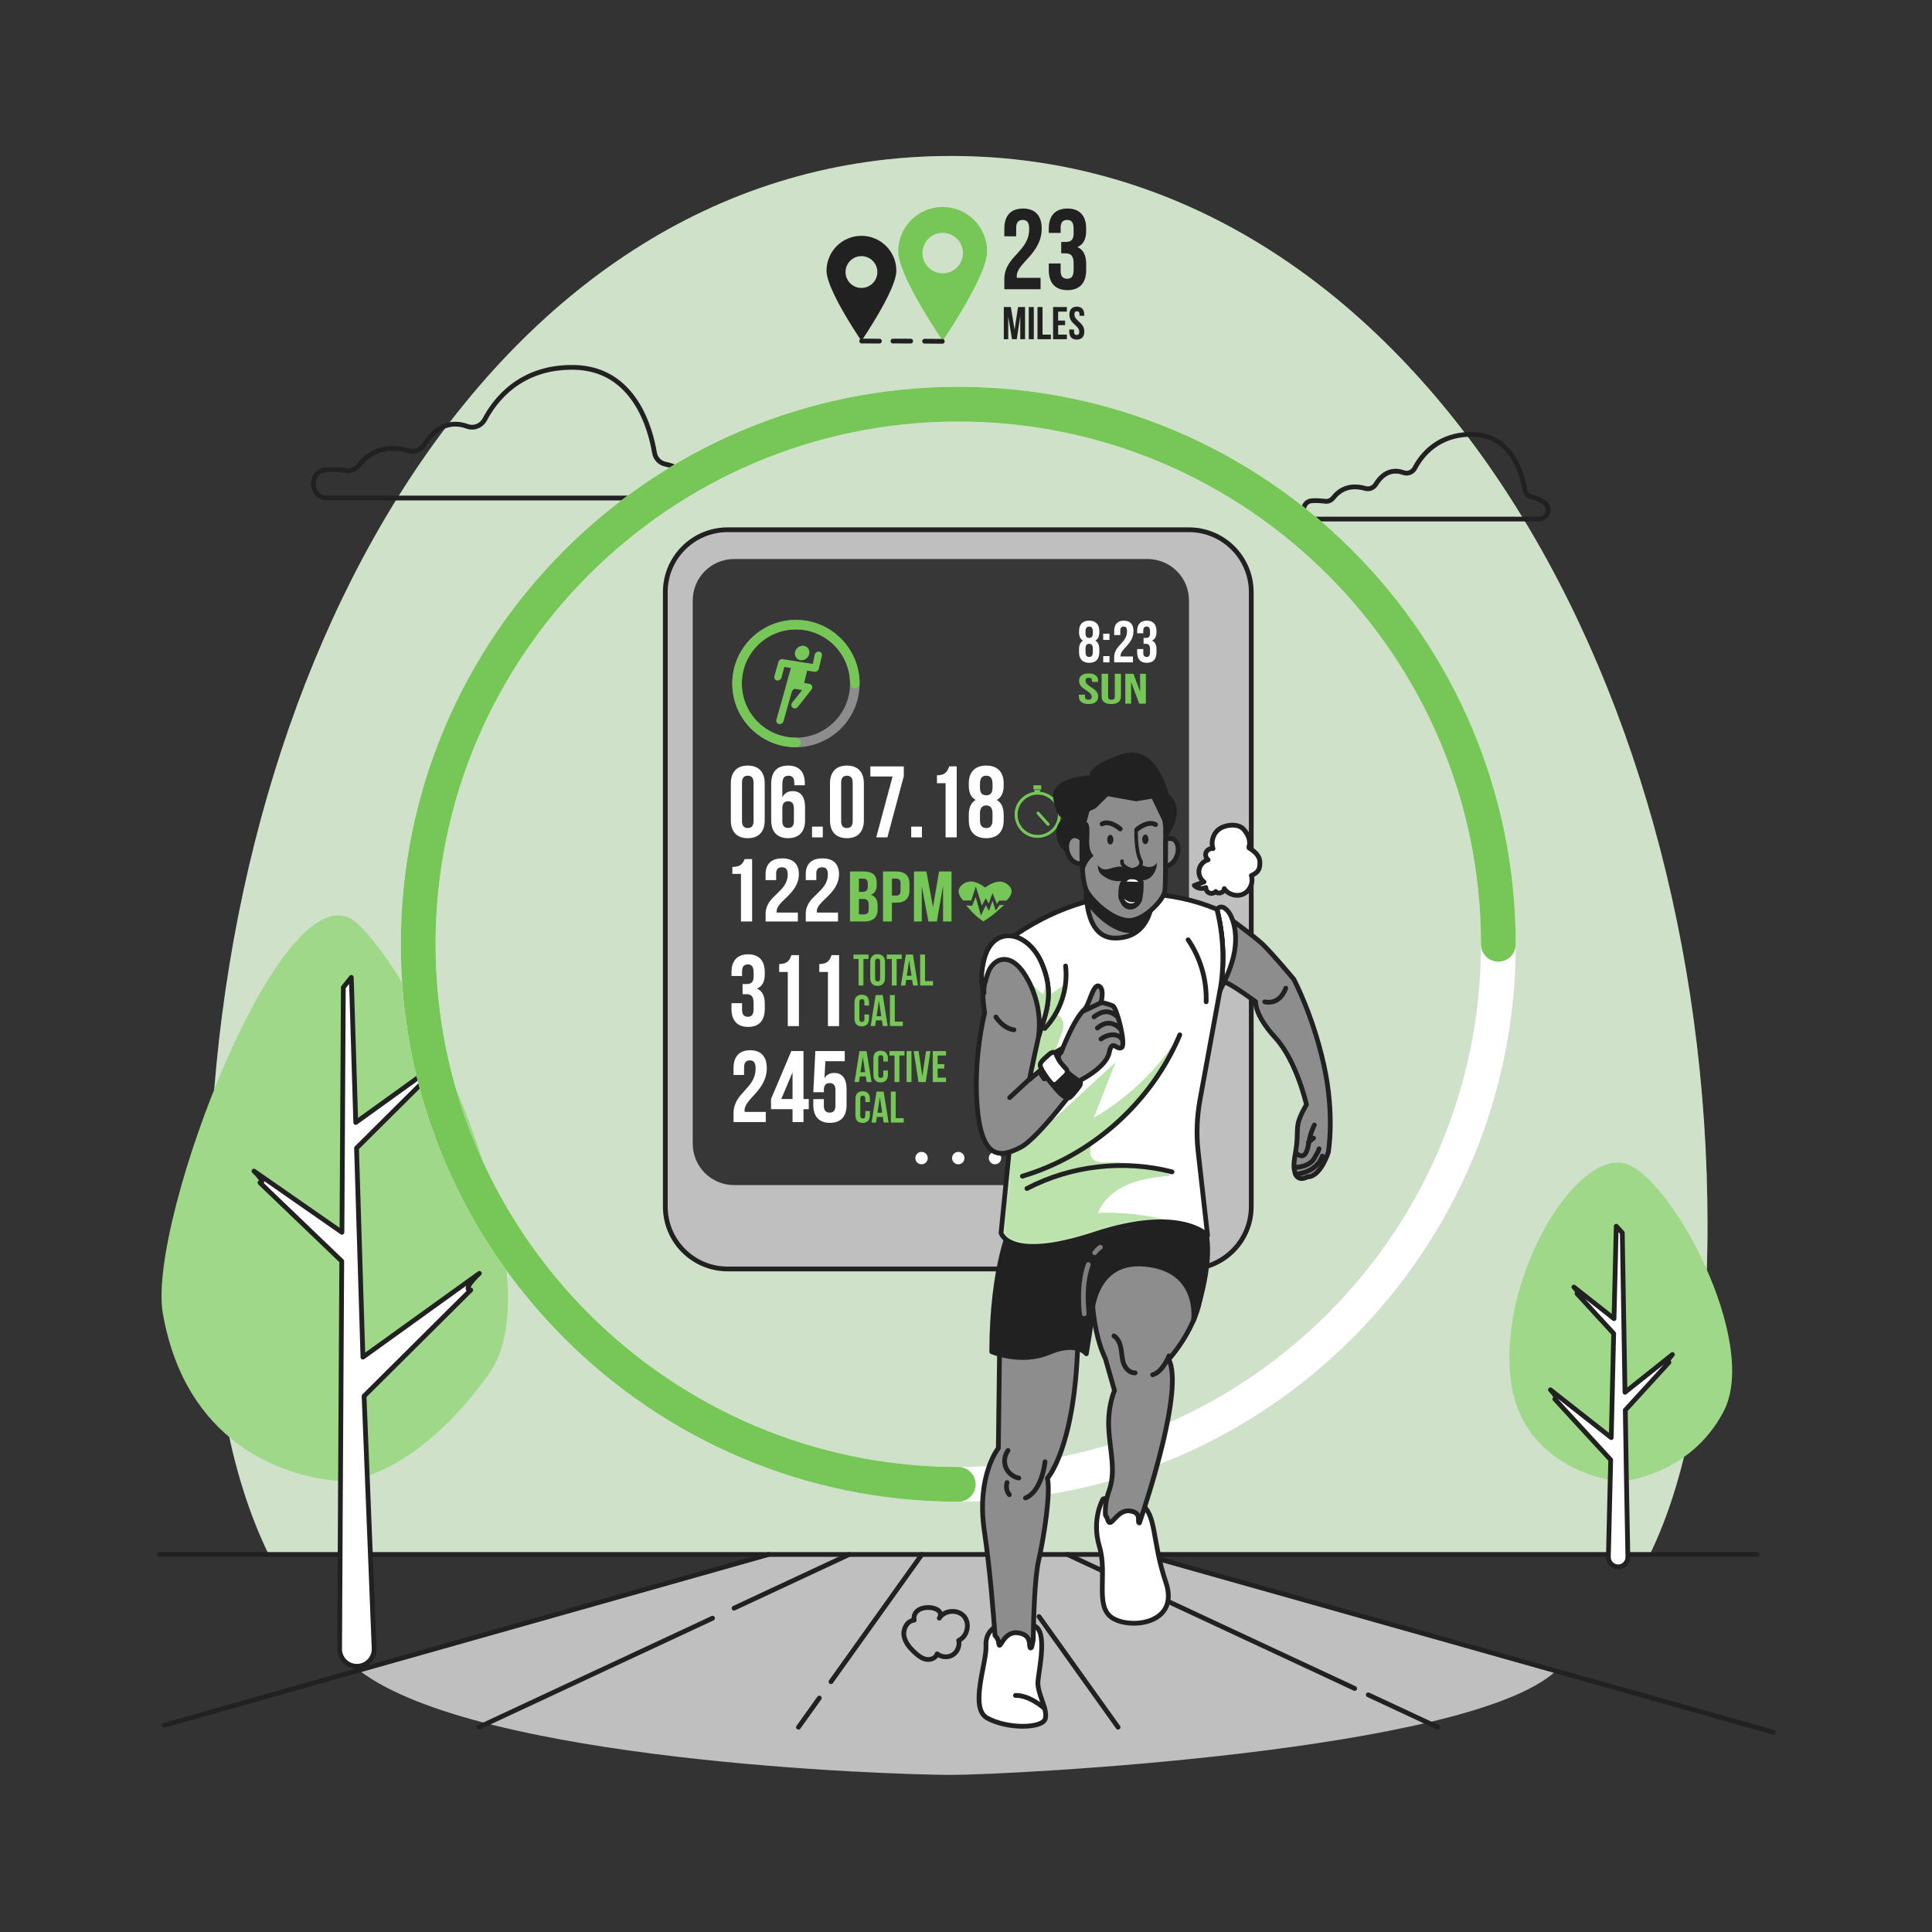 <svg width="406" height="406" viewBox="0 0 406 406" fill="none" xmlns="http://www.w3.org/2000/svg">
<rect x="0" y="0" width="406" height="406" fill="#333333" stroke="none"/>
<path opacity="0.7" d="M358.823 257.331C358.823 287.732 354.673 310.143 346.708 326.66H56.475C48.29 309.9 43.929 287.083 43.929 256.007C43.929 140.143 103.79 32.781 199.906 32.781C296.023 32.781 358.823 141.467 358.823 257.331Z" fill="#76C757"/>
<path opacity="0.7" d="M358.823 257.331C358.823 287.732 354.673 310.143 346.708 326.66H56.475C48.29 309.9 43.929 287.083 43.929 256.007C43.929 140.143 103.79 32.781 199.906 32.781C296.023 32.781 358.823 141.467 358.823 257.331Z" fill="white"/>
<path d="M249.839 266.666H152.913C145.675 266.666 139.809 260.798 139.809 253.56V124.429C139.809 117.191 145.676 111.324 152.913 111.324H249.839C257.077 111.324 262.944 117.192 262.944 124.429V253.56C262.944 260.798 257.076 266.666 249.839 266.666Z" fill="#BFBFBF" stroke="#212121" stroke-miterlimit="10"/>
<path d="M241.175 249.034H154.257C149.464 249.034 145.579 245.149 145.579 240.355V126.164C145.579 121.371 149.464 117.485 154.257 117.485H241.175C245.969 117.485 249.854 121.371 249.854 126.164V240.355C249.854 245.149 245.969 249.034 241.175 249.034Z" fill="#212121"/>
<path opacity="0.1" d="M241.175 249.034H154.257C149.464 249.034 145.579 245.149 145.579 240.355V126.164C145.579 121.371 149.464 117.485 154.257 117.485H241.175C245.969 117.485 249.854 121.371 249.854 126.164V240.355C249.854 245.149 245.969 249.034 241.175 249.034Z" fill="white"/>
<path d="M172.208 136.951C171.799 136.851 171.358 137.107 171.222 137.525L170.808 139.525L164.503 138.519C164.109 138.456 163.706 138.711 163.577 139.105L162.745 142.049C162.608 142.466 162.828 142.885 163.236 142.985C163.643 143.085 164.085 142.829 164.222 142.412L164.827 140.164L166.193 140.381L165.086 144.355L165.108 144.349L163.156 151.248C163.037 151.669 163.276 152.076 163.69 152.159C163.843 152.189 163.999 152.171 164.141 152.114C164.381 152.017 164.58 151.811 164.654 151.546L166.342 145.58L166.391 145.41C166.481 145.145 166.721 144.675 167.277 144.781L168.549 145.022L166.472 147.649C166.196 148 166.238 148.484 166.567 148.73C166.896 148.977 167.388 148.893 167.664 148.542L170.521 144.927C170.692 144.711 170.748 144.432 170.67 144.188C170.592 143.943 170.39 143.766 170.135 143.718L168.988 143.5L169.619 140.928L171.133 141.169C171.278 141.192 171.424 141.172 171.556 141.119C171.786 141.026 171.978 140.832 172.06 140.583L172.701 137.886C172.836 137.469 172.615 137.05 172.208 136.951Z" fill="#76C757"/>
<path d="M169.028 138.626C169.833 138.302 170.278 137.409 170.021 136.633C169.764 135.857 168.905 135.49 168.1 135.814C167.295 136.138 166.85 137.03 167.107 137.806C167.363 138.583 168.223 138.95 169.028 138.626Z" fill="#76C757"/>
<path d="M167.262 156.023C174.097 156.023 179.638 150.482 179.638 143.647C179.638 136.812 174.097 131.271 167.262 131.271C160.428 131.271 154.887 136.812 154.887 143.647C154.887 150.482 160.428 156.023 167.262 156.023Z" stroke="#8D8D8D" stroke-width="2" stroke-miterlimit="10"/>
<path d="M167.262 156.023C160.428 156.023 154.887 150.482 154.887 143.647C154.887 136.812 160.428 131.271 167.262 131.271C174.097 131.271 179.638 136.812 179.638 143.647" stroke="#76C757" stroke-width="2" stroke-miterlimit="10" stroke-linecap="round" stroke-linejoin="round"/>
<path d="M220.262 173.531C220.181 173.531 220.1 173.498 220.042 173.433L217.923 171.071C217.813 170.95 217.824 170.762 217.946 170.653C218.068 170.544 218.255 170.554 218.364 170.676L220.482 173.037C220.592 173.159 220.582 173.347 220.46 173.455C220.404 173.506 220.332 173.531 220.262 173.531Z" fill="#76C757"/>
<path d="M218.593 166.405V166.027H217.384V166.431C215.04 166.768 213.198 168.785 213.232 171.22C213.269 173.922 215.448 176.1 218.075 176.063C220.746 176.026 222.919 173.891 222.919 171.22C222.918 168.724 221.021 166.664 218.593 166.405ZM218.075 175.47C215.731 175.47 213.825 173.563 213.825 171.219C213.825 168.875 215.732 166.968 218.075 166.968C220.42 166.968 222.326 168.875 222.326 171.219C222.326 173.563 220.419 175.47 218.075 175.47Z" fill="#76C757"/>
<path d="M218.793 165.05H217.183V165.868H218.793V165.05Z" fill="#76C757"/>
<g opacity="0.6">
<path d="M220.262 173.531C220.181 173.531 220.1 173.498 220.042 173.433L217.923 171.071C217.813 170.95 217.824 170.762 217.946 170.653C218.068 170.544 218.255 170.554 218.364 170.676L220.482 173.037C220.592 173.159 220.582 173.347 220.46 173.455C220.404 173.506 220.332 173.531 220.262 173.531Z" fill="#76C757"/>
<path d="M218.593 166.405V166.027H217.384V166.431C215.04 166.768 213.198 168.785 213.232 171.22C213.269 173.922 215.448 176.1 218.075 176.063C220.746 176.026 222.919 173.891 222.919 171.22C222.918 168.724 221.021 166.664 218.593 166.405ZM218.075 175.47C215.731 175.47 213.825 173.563 213.825 171.219C213.825 168.875 215.732 166.968 218.075 166.968C220.42 166.968 222.326 168.875 222.326 171.219C222.326 173.563 220.419 175.47 218.075 175.47Z" fill="#76C757"/>
<path d="M218.793 165.05H217.183V165.868H218.793V165.05Z" fill="#76C757"/>
</g>
<path d="M157.577 222.833C156.831 222.833 156.363 223.237 156.363 224.304V225.902H154.146V224.453C154.146 222.067 155.339 220.702 157.641 220.702C159.942 220.702 161.136 222.067 161.136 224.453C161.136 229.142 156.468 230.89 156.468 233.34C156.468 233.447 156.468 233.553 156.489 233.659H160.922V235.79H154.145V233.957C154.145 229.567 158.791 228.843 158.791 224.537C158.792 223.195 158.323 222.833 157.577 222.833Z" fill="white"/>
<path d="M162.03 230.952L166.292 220.872H168.849V230.952H169.956V233.084H168.849V235.79H166.547V233.084H162.029V230.952H162.03ZM166.548 230.952V225.348L164.182 230.952H166.548Z" fill="white"/>
<path d="M173.13 230.973V232.359C173.13 233.425 173.6 233.808 174.345 233.808C175.091 233.808 175.56 233.424 175.56 232.359V229.077C175.56 228.011 175.091 227.606 174.345 227.606C173.6 227.606 173.13 228.011 173.13 229.077V229.525H170.914L171.34 220.872H177.52V223.004H173.449L173.258 226.563C173.684 225.859 174.366 225.475 175.304 225.475C177.03 225.475 177.904 226.69 177.904 228.885V232.21C177.904 234.596 176.71 235.961 174.409 235.961C172.108 235.961 170.914 234.596 170.914 232.21V230.974L173.13 230.973Z" fill="white"/>
<path d="M183.152 227.387H182.121L181.944 226.207H180.689L180.513 227.387H179.574L180.615 220.882H182.111L183.152 227.387ZM180.819 225.323H181.804L181.312 222.034L180.819 225.323Z" fill="#76C757"/>
<path d="M186.588 224.961V225.826C186.588 226.867 186.068 227.462 185.064 227.462C184.061 227.462 183.541 226.868 183.541 225.826V222.443C183.541 221.403 184.062 220.808 185.064 220.808C186.068 220.808 186.588 221.402 186.588 222.443V223.075H185.622V222.378C185.622 221.914 185.418 221.738 185.093 221.738C184.767 221.738 184.563 221.914 184.563 222.378V225.891C184.563 226.355 184.767 226.523 185.093 226.523C185.418 226.523 185.622 226.355 185.622 225.891V224.961H186.588Z" fill="#76C757"/>
<path d="M186.911 220.882H190.07V221.812H189.002V227.387H187.979V221.812H186.911V220.882Z" fill="#76C757"/>
<path d="M190.514 220.882H191.536V227.387H190.514V220.882Z" fill="#76C757"/>
<path d="M193.822 226.188L194.602 220.883H195.541L194.537 227.387H193.013L192.009 220.883H193.041L193.822 226.188Z" fill="#76C757"/>
<path d="M197.035 223.623H198.438V224.553H197.035V226.458H198.8V227.387H196.012V220.883H198.8V221.812H197.035V223.623Z" fill="#76C757"/>
<path d="M182.808 233.474V234.338C182.808 235.379 182.287 235.974 181.284 235.974C180.28 235.974 179.76 235.38 179.76 234.338V230.956C179.76 229.915 180.281 229.32 181.284 229.32C182.287 229.32 182.808 229.914 182.808 230.956V231.588H181.841V230.891C181.841 230.427 181.637 230.25 181.312 230.25C180.986 230.25 180.783 230.427 180.783 230.891V234.403C180.783 234.868 180.986 235.035 181.312 235.035C181.637 235.035 181.841 234.868 181.841 234.403V233.473H182.808V233.474Z" fill="#76C757"/>
<path d="M186.736 235.9H185.705L185.528 234.721H184.273L184.097 235.9H183.158L184.199 229.396H185.695L186.736 235.9ZM184.404 233.837H185.389L184.897 230.548L184.404 233.837Z" fill="#76C757"/>
<path d="M187.208 229.396H188.23V234.971H189.912V235.9H187.207V229.396H187.208Z" fill="#76C757"/>
<path d="M210.044 190.221L211.019 190.164C210.045 191.055 208.884 192.148 207.551 193.038L206.645 193.621C206.64 193.625 206.631 193.629 206.625 193.634L205.744 192.986C204.619 192.131 203.865 191.167 203.027 190.279L204.291 190.35L205.034 188.509L206.143 192.405L207.175 190.204L207.819 191.431L208.578 189.283L209.228 191.38L210.044 190.221Z" fill="#76C757"/>
<path d="M211.502 189.252H209.968L209.486 189.949L208.562 187.655L207.771 189.895L207.162 188.731L206.34 190.312L205.063 186.293L204.095 189.224H202.382C201.331 188.031 200.979 186.857 202.337 185.815C204.035 184.508 206.003 185.725 206.999 186.515C208.05 185.783 210.355 184.283 212.125 186.234C213.015 187.214 212.48 188.279 211.502 189.252Z" fill="#76C757"/>
<path d="M153.9 182.181C155.711 182.181 156.116 181.414 156.479 180.533H158.056V193.646H155.711V183.643H153.9V182.181Z" fill="white"/>
<path d="M164.32 182.257C163.574 182.257 163.105 182.613 163.105 183.549V184.955H160.889V183.681C160.889 181.583 162.083 180.383 164.384 180.383C166.685 180.383 167.879 181.583 167.879 183.681C167.879 187.803 163.211 189.339 163.211 191.493C163.211 191.587 163.211 191.681 163.232 191.774H167.665V193.648H160.888V192.037C160.888 188.178 165.534 187.541 165.534 183.756C165.534 182.575 165.066 182.257 164.32 182.257Z" fill="white"/>
<path d="M172.757 182.257C172.011 182.257 171.542 182.613 171.542 183.549V184.955H169.326V183.681C169.326 181.583 170.52 180.383 172.821 180.383C175.123 180.383 176.316 181.583 176.316 183.681C176.316 187.803 171.649 189.339 171.649 191.493C171.649 191.587 171.649 191.681 171.67 191.774H176.103V193.648H169.326V192.037C169.326 188.178 173.971 187.541 173.971 183.756C173.971 182.575 173.503 182.257 172.757 182.257Z" fill="white"/>
<path d="M184.24 185.554V185.93C184.24 187.011 183.864 187.702 183.027 188.047C184.035 188.393 184.429 189.189 184.429 190.301V191.157C184.429 192.779 183.454 193.65 181.575 193.65H178.62V183.136H181.456C183.403 183.136 184.24 183.931 184.24 185.554ZM180.499 184.638V187.417H181.233C181.934 187.417 182.361 187.146 182.361 186.306V185.719C182.361 184.968 182.071 184.639 181.405 184.639H180.499V184.638ZM180.499 188.919V192.147H181.575C182.207 192.147 182.549 191.892 182.549 191.111V190.194C182.549 189.218 182.19 188.918 181.336 188.918L180.499 188.919Z" fill="#76C757"/>
<path d="M191.124 185.734V187.101C191.124 188.784 190.202 189.699 188.322 189.699H187.434V193.649H185.555V183.135H188.323C190.202 183.136 191.124 184.053 191.124 185.734ZM187.434 184.638V188.197H188.322C188.92 188.197 189.244 187.958 189.244 187.206V185.629C189.244 184.878 188.92 184.637 188.322 184.637L187.434 184.638Z" fill="#76C757"/>
<path d="M196.061 190.601L197.343 183.136H199.957V193.65H198.18V186.11L196.882 193.65H195.105L193.704 186.215V193.65H192.064V183.136H194.678L196.061 190.601Z" fill="#76C757"/>
<path d="M158.368 204.379C158.368 203.037 157.898 202.674 157.153 202.674C156.407 202.674 155.938 203.079 155.938 204.144V205.104H153.722V204.294C153.722 201.908 154.916 200.544 157.217 200.544C159.519 200.544 160.713 201.908 160.713 204.294V204.678C160.713 206.276 160.201 207.278 159.072 207.746C160.243 208.258 160.713 209.366 160.713 210.879V212.051C160.713 214.437 159.519 215.801 157.217 215.801C154.916 215.801 153.722 214.437 153.722 212.051V210.814H155.938V212.199C155.938 213.265 156.407 213.669 157.153 213.669C157.898 213.669 158.368 213.308 158.368 211.986V210.814C158.368 209.429 157.898 208.917 156.833 208.917H156.044V206.786H156.961C157.835 206.786 158.368 206.402 158.368 205.209V204.379Z" fill="white"/>
<path d="M163.736 202.589C165.548 202.589 165.952 201.715 166.315 200.713H167.892V215.631H165.548V204.251H163.736V202.589Z" fill="white"/>
<path d="M172.174 202.589C173.985 202.589 174.391 201.715 174.753 200.713H176.33V215.631H173.985V204.251H172.174V202.589Z" fill="white"/>
<path d="M179.354 200.596H182.514V201.526H181.445V207.101H180.423V201.526H179.354V200.596Z" fill="#76C757"/>
<path d="M182.875 202.158C182.875 201.117 183.423 200.522 184.426 200.522C185.43 200.522 185.978 201.116 185.978 202.158V205.54C185.978 206.581 185.43 207.176 184.426 207.176C183.423 207.176 182.875 206.582 182.875 205.54V202.158ZM183.897 205.605C183.897 206.069 184.101 206.246 184.426 206.246C184.751 206.246 184.956 206.069 184.956 205.605V202.093C184.956 201.628 184.751 201.451 184.426 201.451C184.101 201.451 183.897 201.628 183.897 202.093V205.605Z" fill="#76C757"/>
<path d="M186.338 200.596H189.498V201.526H188.429V207.101H187.407V201.526H186.338V200.596Z" fill="#76C757"/>
<path d="M192.897 207.101H191.866L191.689 205.922H190.434L190.258 207.101H189.319L190.36 200.596H191.856L192.897 207.101ZM190.565 205.038H191.55L191.058 201.749L190.565 205.038Z" fill="#76C757"/>
<path d="M193.369 200.596H194.391V206.172H196.073V207.101H193.368V200.596H193.369Z" fill="#76C757"/>
<path d="M182.616 213.189V214.053C182.616 215.094 182.096 215.689 181.092 215.689C180.089 215.689 179.569 215.094 179.569 214.053V210.671C179.569 209.63 180.089 209.035 181.092 209.035C182.096 209.035 182.616 209.629 182.616 210.671V211.302H181.65V210.606C181.65 210.141 181.445 209.964 181.121 209.964C180.795 209.964 180.591 210.141 180.591 210.606V214.118C180.591 214.582 180.795 214.75 181.121 214.75C181.445 214.75 181.65 214.582 181.65 214.118V213.188H182.616V213.189Z" fill="#76C757"/>
<path d="M186.545 215.614H185.514L185.337 214.434H184.082L183.906 215.614H182.967L184.008 209.109H185.504L186.545 215.614ZM184.212 213.551H185.197L184.704 210.262L184.212 213.551Z" fill="#76C757"/>
<path d="M187.016 209.109H188.039V214.685H189.72V215.614H187.016L187.016 209.109Z" fill="#76C757"/>
<path d="M153.581 164.633C153.581 162.246 154.839 160.882 157.14 160.882C159.442 160.882 160.699 162.246 160.699 164.633V172.39C160.699 174.776 159.442 176.141 157.14 176.141C154.839 176.141 153.581 174.776 153.581 172.39V164.633ZM155.925 172.539C155.925 173.606 156.394 174.01 157.14 174.01C157.886 174.01 158.355 173.605 158.355 172.539V164.484C158.355 163.418 157.886 163.014 157.14 163.014C156.394 163.014 155.925 163.419 155.925 164.484V172.539Z" fill="white"/>
<path d="M162.061 164.76C162.061 162.246 163.212 160.882 165.641 160.882C167.943 160.882 169.136 162.246 169.136 164.633V165.017H166.92V164.484C166.92 163.418 166.45 163.014 165.705 163.014C164.874 163.014 164.405 163.419 164.405 164.847V167.574C164.81 166.721 165.534 166.252 166.579 166.252C168.305 166.252 169.179 167.467 169.179 169.662V172.389C169.179 174.776 167.922 176.14 165.62 176.14C163.318 176.14 162.061 174.776 162.061 172.389L162.061 164.76ZM164.406 169.854V172.539C164.406 173.606 164.875 173.989 165.62 173.989C166.367 173.989 166.835 173.606 166.835 172.539V169.854C166.835 168.788 166.366 168.384 165.62 168.384C164.874 168.384 164.406 168.789 164.406 169.854Z" fill="white"/>
<path d="M172.906 173.712V175.971H170.647V173.712H172.906Z" fill="white"/>
<path d="M174.418 164.633C174.418 162.246 175.676 160.882 177.977 160.882C180.279 160.882 181.536 162.246 181.536 164.633V172.39C181.536 174.776 180.279 176.141 177.977 176.141C175.676 176.141 174.418 174.776 174.418 172.39V164.633ZM176.763 172.539C176.763 173.606 177.231 174.01 177.977 174.01C178.724 174.01 179.192 173.605 179.192 172.539V164.484C179.192 163.418 178.724 163.014 177.977 163.014C177.231 163.014 176.763 163.419 176.763 164.484V172.539Z" fill="white"/>
<path d="M189.932 161.053V163.099L186.48 175.971H184.136L187.567 163.184H182.9V161.054L189.932 161.053Z" fill="white"/>
<path d="M193.744 173.712V175.971H191.485V173.712H193.744Z" fill="white"/>
<path d="M196.897 162.928C198.709 162.928 199.114 162.054 199.476 161.052H201.053V175.97H198.709V164.59H196.897V162.928Z" fill="white"/>
<path d="M207.254 176.141C204.887 176.141 203.587 174.776 203.587 172.39V171.218C203.587 169.791 204.014 168.682 205.037 168.107C204.056 167.574 203.587 166.572 203.587 165.101V164.633C203.587 162.246 204.887 160.882 207.254 160.882C209.619 160.882 210.919 162.246 210.919 164.633V165.101C210.919 166.572 210.428 167.574 209.47 168.107C210.493 168.682 210.919 169.791 210.919 171.218V172.39C210.919 174.777 209.619 176.141 207.254 176.141ZM205.932 165.549C205.932 166.743 206.486 167.126 207.254 167.126C207.999 167.126 208.575 166.742 208.575 165.549V164.718C208.575 163.376 207.999 163.013 207.254 163.013C206.507 163.013 205.932 163.375 205.932 164.718V165.549ZM207.254 174.01C207.999 174.01 208.554 173.648 208.575 172.327V170.941C208.575 169.77 208.084 169.258 207.254 169.258C206.422 169.258 205.932 169.77 205.932 170.941V172.327C205.932 173.648 206.507 174.01 207.254 174.01Z" fill="white"/>
<path d="M228.888 139.291C227.514 139.291 226.759 138.498 226.759 137.112V136.432C226.759 135.603 227.007 134.959 227.6 134.625C227.031 134.316 226.759 133.734 226.759 132.879V132.607C226.759 131.22 227.514 130.428 228.888 130.428C230.261 130.428 231.017 131.221 231.017 132.607V132.879C231.017 133.733 230.732 134.316 230.175 134.625C230.769 134.959 231.017 135.603 231.017 136.432V137.112C231.017 138.499 230.261 139.291 228.888 139.291ZM228.12 133.139C228.12 133.832 228.443 134.055 228.888 134.055C229.32 134.055 229.654 133.832 229.654 133.139V132.657C229.654 131.877 229.32 131.666 228.888 131.666C228.454 131.666 228.12 131.876 228.12 132.657V133.139ZM228.888 138.053C229.321 138.053 229.643 137.843 229.655 137.075V136.271C229.655 135.59 229.37 135.293 228.888 135.293C228.405 135.293 228.121 135.59 228.121 136.271V137.075C228.12 137.843 228.455 138.053 228.888 138.053Z" fill="white"/>
<path d="M233.148 133.164V134.476H231.836V133.164H233.148ZM233.148 137.88V139.192H231.836V137.88H233.148Z" fill="white"/>
<path d="M236.131 131.666C235.699 131.666 235.427 131.901 235.427 132.52V133.449H234.139V132.607C234.139 131.22 234.832 130.428 236.169 130.428C237.505 130.428 238.199 131.221 238.199 132.607C238.199 135.331 235.488 136.345 235.488 137.768C235.488 137.83 235.488 137.892 235.5 137.954H238.075V139.192H234.139V138.128C234.139 135.578 236.837 135.158 236.837 132.657C236.837 131.877 236.565 131.666 236.131 131.666Z" fill="white"/>
<path d="M241.667 132.657C241.667 131.877 241.394 131.666 240.961 131.666C240.527 131.666 240.255 131.901 240.255 132.52V133.077H238.968V132.607C238.968 131.22 239.661 130.428 240.998 130.428C242.335 130.428 243.028 131.221 243.028 132.607V132.83C243.028 133.758 242.731 134.339 242.075 134.612C242.755 134.909 243.028 135.553 243.028 136.432V137.112C243.028 138.498 242.335 139.291 240.998 139.291C239.661 139.291 238.968 138.498 238.968 137.112V136.394H240.255V137.199C240.255 137.818 240.527 138.053 240.961 138.053C241.394 138.053 241.667 137.843 241.667 137.075V136.395C241.667 135.59 241.394 135.293 240.775 135.293H240.317V134.056H240.849C241.356 134.056 241.667 133.833 241.667 133.14V132.657Z" fill="white"/>
<path d="M228.764 141.521C230.089 141.521 230.769 142.095 230.769 143.1V143.297H229.482V143.037C229.482 142.589 229.234 142.418 228.801 142.418C228.368 142.418 228.12 142.589 228.12 143.037C228.12 144.329 230.781 144.571 230.781 146.366C230.781 147.37 230.088 147.944 228.751 147.944C227.414 147.944 226.721 147.37 226.721 146.366V145.98H228.008V146.428C228.008 146.877 228.281 147.038 228.714 147.038C229.147 147.038 229.419 146.876 229.419 146.428C229.419 145.136 226.759 144.894 226.759 143.1C226.759 142.095 227.44 141.521 228.764 141.521Z" fill="#76C757"/>
<path d="M232.862 141.594V146.437C232.862 146.885 233.135 147.048 233.568 147.048C234.001 147.048 234.273 146.886 234.273 146.437V141.594H235.56V146.375C235.56 147.379 234.868 147.953 233.53 147.953C232.194 147.953 231.5 147.379 231.5 146.375V141.594H232.862Z" fill="#76C757"/>
<path d="M237.704 143.325V147.873H236.479V141.594H238.187L239.587 145.351V141.594H240.799V147.873H239.401L237.704 143.325Z" fill="#76C757"/>
<path d="M194.96 243.367C194.96 244.087 194.377 244.67 193.658 244.67C192.938 244.67 192.355 244.087 192.355 243.367C192.355 242.648 192.938 242.065 193.658 242.065C194.377 242.065 194.96 242.648 194.96 243.367Z" fill="white"/>
<path d="M202.679 243.367C202.679 244.087 202.096 244.67 201.376 244.67C200.657 244.67 200.074 244.087 200.074 243.367C200.074 242.648 200.657 242.065 201.376 242.065C202.096 242.065 202.679 242.648 202.679 243.367Z" fill="white"/>
<path d="M210.396 243.367C210.396 244.087 209.813 244.67 209.094 244.67C208.375 244.67 207.792 244.087 207.792 243.367C207.792 242.648 208.375 242.065 209.094 242.065C209.813 242.065 210.396 242.648 210.396 243.367Z" fill="white"/>
<path d="M275.897 109.081H323.375C325.089 109.081 326.014 106.954 324.752 105.793C324.15 105.239 323.244 104.75 321.888 104.461C321.131 104.3 320.558 103.675 320.43 102.912C319.881 99.621 317.695 91.452 309.507 91.285C302.18 91.136 298.698 95.739 297.306 98.382C296.852 99.244 295.85 99.651 294.933 99.321C293.4 98.769 291.037 98.653 289.111 101.777C288.648 102.53 287.753 102.889 286.904 102.641C285.188 102.139 282.304 101.865 280.185 104.598C279.778 105.123 279.147 105.426 278.488 105.342C277.788 105.251 276.813 105.171 275.763 105.22C273.277 105.337 273.407 109.081 275.897 109.081Z" stroke="#212121" stroke-miterlimit="10" stroke-linecap="round" stroke-linejoin="round"/>
<path d="M68.841 104.655H142.077C144.721 104.655 146.147 101.374 144.202 99.584C143.273 98.729 141.874 97.975 139.784 97.529C138.616 97.281 137.732 96.317 137.536 95.14C136.689 90.062 133.317 77.462 120.687 77.205C109.384 76.974 104.013 84.075 101.866 88.152C101.166 89.482 99.62 90.111 98.207 89.602C95.841 88.75 92.195 88.57 89.227 93.389C88.511 94.55 87.132 95.105 85.823 94.722C83.176 93.948 78.726 93.525 75.459 97.741C74.831 98.552 73.857 99.019 72.841 98.889C71.761 98.75 70.257 98.626 68.637 98.701C64.801 98.88 65.001 104.655 68.841 104.655Z" stroke="#212121" stroke-miterlimit="10" stroke-linecap="round" stroke-linejoin="round"/>
<path d="M326.976 351.141C308.568 368.157 212.093 372.984 199.906 372.984C187.009 372.984 100.567 370.087 75.573 351.101C75.531 351.069 75.484 351.028 75.443 350.987L161.531 326.659H240.181L326.976 351.141Z" fill="#BFBFBF"/>
<path d="M284.678 354.827L224.292 326.655" stroke="#212121" stroke-miterlimit="10" stroke-linecap="round" stroke-linejoin="round"/>
<path d="M302.119 362.964L287.533 356.159" stroke="#212121" stroke-miterlimit="10" stroke-linecap="round" stroke-linejoin="round"/>
<path d="M216.586 337.251L209.017 326.659" stroke="#212121" stroke-miterlimit="10" stroke-linecap="round" stroke-linejoin="round"/>
<path d="M234.957 362.964L218.343 339.711" stroke="#212121" stroke-miterlimit="10" stroke-linecap="round" stroke-linejoin="round"/>
<path d="M174.629 353.399L193.736 326.656" stroke="#212121" stroke-miterlimit="10" stroke-linecap="round" stroke-linejoin="round"/>
<path d="M167.795 362.964L172.173 356.837" stroke="#212121" stroke-miterlimit="10" stroke-linecap="round" stroke-linejoin="round"/>
<path d="M154.257 337.946L178.457 326.656" stroke="#212121" stroke-miterlimit="10" stroke-linecap="round" stroke-linejoin="round"/>
<path d="M100.633 362.964L149.734 340.057" stroke="#212121" stroke-miterlimit="10" stroke-linecap="round" stroke-linejoin="round"/>
<path d="M34.51 362.558L75.443 350.987L161.531 326.659" stroke="#212121" stroke-miterlimit="10" stroke-linecap="round" stroke-linejoin="round"/>
<path d="M369.281 326.659H346.708H346.383H312.579H308.544H240.182H240.06H239.581H224.307H209.017H193.735H178.453H163.18H161.531H56.475H56.394H33.471" stroke="#212121" stroke-miterlimit="10" stroke-linecap="round" stroke-linejoin="round"/>
<path d="M240.182 326.659L326.976 351.141L372.627 364.011" stroke="#212121" stroke-miterlimit="10" stroke-linecap="round" stroke-linejoin="round"/>
<path d="M340.719 311.277C340.719 311.277 355.037 310.245 362.184 296.643C369.901 281.954 351.085 247.128 341.474 244.528C330.947 241.681 314.251 269.521 317.666 291.157C319.998 305.932 334.099 310.901 340.719 311.277Z" fill="#76C757"/>
<path opacity="0.3" d="M340.719 311.277C340.719 311.277 355.037 310.245 362.184 296.643C369.901 281.954 351.085 247.128 341.474 244.528C330.947 241.681 314.251 269.521 317.666 291.157C319.998 305.932 334.099 310.901 340.719 311.277Z" fill="white"/>
<path d="M350.717 286.295L341.549 296.331C341.549 296.68 341.557 297.021 341.565 297.371C341.63 301.853 341.72 306.489 341.793 311.142C341.801 311.443 341.801 311.751 341.809 312.052C341.863 315.697 342.032 323.476 342.088 327.19C342.105 328.324 341.195 329.251 340.061 329.262C338.904 329.273 337.967 328.324 337.994 327.167L338.351 312.028L338.375 310.997L338.424 309.308L338.481 306.783L326.731 294.002C327.673 293.994 325.984 292.232 325.813 292.061L338.594 302.114L339.106 280.238L331.4 271.85C332.066 271.842 330.864 270.6 330.742 270.47L339.179 277.112L339.187 276.698L339.65 257.681L340.917 259.069C340.917 259.069 341.168 273.945 341.485 292.581L351.456 284.647C351.318 284.801 349.937 286.303 350.717 286.295Z" fill="white" stroke="#212121" stroke-miterlimit="10" stroke-linecap="round" stroke-linejoin="round"/>
<path d="M71.169 311.194C71.981 311.259 72.793 311.219 73.596 311.084C77.755 310.382 89.741 306.814 102.756 288.672C116.87 269.001 90.087 208.091 75.07 194.082C60.054 180.072 30.826 256.587 34.22 275.975C38.941 302.936 58.893 310.208 71.169 311.194Z" fill="#76C757"/>
<path opacity="0.3" d="M71.169 311.194C71.981 311.259 72.793 311.219 73.596 311.084C77.755 310.382 89.741 306.814 102.756 288.672C116.87 269.001 90.087 208.091 75.07 194.082C60.054 180.072 30.826 256.587 34.22 275.975C38.941 302.936 58.893 310.208 71.169 311.194Z" fill="white"/>
<path d="M98.924 271.095L76.508 293.38L78.618 346.395C78.7 348.452 77.055 350.164 74.996 350.164C72.991 350.164 71.367 348.541 71.371 346.536C71.394 335.804 71.619 302.626 71.818 265.029L54.635 248.549C55.94 248.549 53.6 246.319 53.37 246.098L71.859 258.964C72.01 230.452 72.15 207.494 72.15 207.494L73.827 205.395L74.761 235.885L90.609 224.477C90.378 224.697 88.038 226.927 89.344 226.927L74.922 241.269L76.267 285.197L100.732 267.591C100.401 267.901 97.046 271.095 98.924 271.095Z" fill="white" stroke="#212121" stroke-miterlimit="10" stroke-linecap="round" stroke-linejoin="round"/>
<path d="M201.376 315.582C136.78 315.582 84.227 263.03 84.227 198.433C84.227 133.837 136.78 81.284 201.376 81.284C265.972 81.284 318.525 133.837 318.525 198.433C318.525 263.03 265.972 315.582 201.376 315.582ZM201.376 88.592C140.81 88.592 91.535 137.867 91.535 198.433C91.535 259 140.81 308.274 201.376 308.274C261.943 308.274 311.217 259 311.217 198.433C311.217 137.867 261.943 88.592 201.376 88.592Z" fill="white"/>
<path d="M201.376 315.582C136.78 315.582 84.227 263.03 84.227 198.433C84.227 133.837 136.78 81.284 201.376 81.284C265.972 81.284 318.525 133.837 318.525 198.433C318.525 200.451 316.889 202.087 314.871 202.087C312.853 202.087 311.217 200.451 311.217 198.433C311.217 137.867 261.942 88.592 201.376 88.592C140.81 88.592 91.535 137.867 91.535 198.433C91.535 259 140.81 308.274 201.376 308.274C203.394 308.274 205.03 309.91 205.03 311.928C205.03 313.947 203.394 315.582 201.376 315.582Z" fill="#76C757"/>
<path d="M198.102 43.494C192.938 43.494 188.753 47.679 188.753 52.833C188.753 56.119 192.539 62.831 195.296 67.265C196.864 69.802 198.102 71.6 198.102 71.6C198.102 71.6 199.34 69.802 200.899 67.265C203.655 62.831 207.441 56.119 207.441 52.833C207.44 47.679 203.256 43.494 198.102 43.494ZM198.102 57.438C195.745 57.438 193.847 55.54 193.847 53.183C193.847 50.835 195.745 48.928 198.102 48.928C200.449 48.928 202.357 50.835 202.357 53.183C202.356 55.539 200.449 57.438 198.102 57.438Z" fill="#76C757"/>
<path d="M181.029 49.556C176.973 49.556 173.687 52.843 173.687 56.891C173.687 59.472 176.659 64.744 178.825 68.227C180.057 70.219 181.029 71.631 181.029 71.631C181.029 71.631 182.002 70.219 183.226 68.227C185.392 64.744 188.364 59.472 188.364 56.891C188.364 52.843 185.077 49.556 181.029 49.556ZM181.029 60.508C179.178 60.508 177.687 59.017 177.687 57.166C177.687 55.322 179.178 53.824 181.029 53.824C182.873 53.824 184.372 55.322 184.372 57.166C184.372 59.017 182.873 60.508 181.029 60.508Z" fill="#212121"/>
<path d="M198.06 72.228H198.056L194.258 72.197C194.001 72.196 193.794 71.97 193.796 71.695C193.797 71.418 194.048 71.216 194.263 71.198L198.064 71.228C198.321 71.23 198.527 71.457 198.526 71.732C198.522 72.008 198.315 72.228 198.06 72.228ZM191.409 72.181H191.408C190.336 72.176 189.285 72.173 188.309 72.173H187.61C187.353 72.173 187.146 71.95 187.146 71.674C187.146 71.397 187.353 71.174 187.61 71.174H188.309C189.287 71.174 190.337 71.177 191.411 71.182C191.668 71.183 191.875 71.408 191.874 71.683C191.873 71.959 191.665 72.181 191.409 72.181Z" fill="#212121"/>
<path d="M184.839 72.181H184.838C183.766 72.176 182.715 72.173 181.739 72.173H181.04C180.784 72.173 180.576 71.95 180.576 71.674C180.576 71.397 180.784 71.174 181.04 71.174H181.739C182.717 71.174 183.768 71.177 184.841 71.182C185.098 71.183 185.305 71.408 185.304 71.683C185.303 71.959 185.095 72.181 184.839 72.181Z" fill="#212121"/>
<path d="M214.91 46.218C214.072 46.218 213.545 46.674 213.545 47.87V49.667H211.054V48.039C211.054 45.356 212.396 43.824 214.982 43.824C217.569 43.824 218.91 45.356 218.91 48.039C218.91 53.308 213.665 55.272 213.665 58.025C213.665 58.145 213.665 58.265 213.688 58.384H218.671V60.78H211.054V58.72C211.054 53.786 216.275 52.971 216.275 48.134C216.275 46.625 215.748 46.218 214.91 46.218Z" fill="#212121"/>
<path d="M225.616 48.134C225.616 46.625 225.09 46.218 224.251 46.218C223.412 46.218 222.885 46.674 222.885 47.871V48.948H220.395V48.038C220.395 45.355 221.735 43.823 224.322 43.823C226.909 43.823 228.251 45.356 228.251 48.038V48.469C228.251 50.265 227.676 51.391 226.407 51.918C227.724 52.493 228.251 53.739 228.251 55.438V56.756C228.251 59.438 226.909 60.971 224.322 60.971C221.735 60.971 220.395 59.438 220.395 56.756V55.367H222.885V56.924C222.885 58.122 223.411 58.577 224.251 58.577C225.089 58.577 225.616 58.169 225.616 56.685V55.367C225.616 53.81 225.09 53.236 223.892 53.236H223.005V50.84H224.036C225.017 50.84 225.616 50.409 225.616 49.068V48.134Z" fill="#212121"/>
<path d="M213.207 69.323L213.932 64.52H215.41V71.285H214.405V66.434L213.671 71.285H212.667L211.873 66.501V71.285H210.945V64.52H212.424L213.207 69.323Z" fill="#212121"/>
<path d="M216.186 64.52H217.249V71.285H216.186V64.52Z" fill="#212121"/>
<path d="M218.023 64.52H219.086V70.319H220.835V71.285H218.022V64.52H218.023Z" fill="#212121"/>
<path d="M222.364 67.371H223.823V68.337H222.364V70.318H224.201V71.285H221.302V64.519H224.201V65.485H222.364V67.371Z" fill="#212121"/>
<path d="M226.289 64.443C227.323 64.443 227.855 65.061 227.855 66.144V66.356H226.85V66.076C226.85 65.593 226.657 65.41 226.319 65.41C225.98 65.41 225.787 65.593 225.787 66.076C225.787 67.468 227.866 67.729 227.866 69.662C227.866 70.745 227.324 71.363 226.281 71.363C225.237 71.363 224.696 70.745 224.696 69.662V69.246H225.701V69.73C225.701 70.213 225.914 70.386 226.252 70.386C226.59 70.386 226.803 70.213 226.803 69.73C226.803 68.338 224.725 68.076 224.725 66.145C224.723 65.061 225.254 64.443 226.289 64.443Z" fill="#212121"/>
<path d="M209.876 341.538C209.876 341.538 206.997 342.414 207.202 345.882C207.407 349.351 203.639 358.913 207.437 361.026C211.734 363.415 219.09 363.237 219.663 361.179C220.236 359.122 217.905 355.867 218.12 353.316C218.334 350.764 220.263 342.398 217.171 341.629C214.081 340.861 209.876 341.538 209.876 341.538Z" fill="white" stroke="#212121" stroke-miterlimit="10" stroke-linecap="round" stroke-linejoin="round"/>
<path d="M209.09 343.688C209.449 344.022 209.776 344.521 209.874 345.277C210.123 347.196 210.733 342.672 213.936 343.131C217.14 343.59 216.026 346.107 216.564 346.319C216.857 346.434 216.924 345.473 217.123 344.58C217.188 340.104 217.421 331.624 218.254 327.961C219.413 322.868 220.804 313.764 220.113 310.654C220.113 310.654 225.87 304.307 226.489 282.276L210.074 282.071L209.795 304.323C209.795 304.323 205.163 310.102 206.842 321.616C208.056 329.928 208.781 339.183 209.09 343.688Z" fill="#8D8D8D" stroke="#212121" stroke-miterlimit="10" stroke-linecap="round" stroke-linejoin="round"/>
<path d="M219.539 359.051C219.539 359.051 216.375 356.191 213.396 356.289" stroke="#212121" stroke-miterlimit="10" stroke-linecap="round" stroke-linejoin="round"/>
<path d="M231.813 314.997C231.813 314.997 229.29 319.161 231.041 325.02C232.791 330.879 229.971 337.594 233.771 340.013C237.572 342.432 247.984 341.285 244.993 332.492C242.002 323.698 243.131 318.057 239.618 316.007C236.105 313.957 231.813 314.997 231.813 314.997Z" fill="white" stroke="#212121" stroke-miterlimit="10" stroke-linecap="round" stroke-linejoin="round"/>
<path d="M249.92 261.228L237.139 262.183L229.439 268.086C229.439 268.086 228.908 278.558 232.286 285.492L234.208 292.225C234.208 292.225 232.708 295.49 233.011 300.419C233.314 305.348 234.544 309.194 233.032 313.371C232.322 315.331 232.221 317.092 232.31 318.415C232.482 318.636 232.642 318.941 232.773 319.365C233.431 321.494 234.575 317.193 237.38 317.508C240.184 317.822 238.809 320.001 239.446 320.037C241.092 315.204 248.792 291.779 245.601 285.659C245.601 285.659 250.796 280.021 252.177 273.123C253.557 266.224 249.92 261.228 249.92 261.228Z" fill="#8D8D8D" stroke="#212121" stroke-miterlimit="10" stroke-linecap="round" stroke-linejoin="round"/>
<path d="M245.016 176.207C245.016 176.207 249.795 170.391 245.551 166.799C245.551 166.799 243.095 155.958 235.63 158.518C228.164 161.077 229.034 162.956 229.034 162.956C229.034 162.956 220.652 163.244 221.341 167.774C222.029 172.303 223.606 171.93 223.606 171.93C223.606 171.93 221.332 172.982 222.173 176.432C223.015 179.882 226.752 179.595 226.752 179.595L245.016 176.207Z" fill="#212121"/>
<path d="M257.902 206.601C259.528 207.333 263.872 210.507 263.872 210.507C263.872 210.507 263.565 213.239 268.018 218.084C272.473 222.928 274.547 232.121 274.547 232.121C272.277 236.099 272.741 236.564 272.566 239.572C272.392 242.58 271.52 244.396 272.133 246.456C272.746 248.516 274.767 247.311 274.767 247.311C277.503 247.345 279.127 242.178 279.127 242.178C279.127 242.178 280.538 234.386 278.207 223.822C275.877 213.258 271.867 205.756 271.867 205.756C271.867 205.756 267.077 200.036 265.255 198.349C263.056 196.311 255.724 191.069 255.724 191.069L253.601 205.425C253.601 205.425 256.885 206.144 257.902 206.601Z" fill="#8D8D8D" stroke="#212121" stroke-miterlimit="10" stroke-linecap="round" stroke-linejoin="round"/>
<path d="M256.581 207.021L256.363 208.199C257.536 205.866 258.627 203.488 259.223 200.952C259.875 198.161 259.868 195.145 258.697 192.534C258.192 191.414 256.768 189.733 255.743 191.12C256.617 194.592 257.031 198.156 256.987 201.729C256.964 203.498 256.828 205.264 256.581 207.021Z" fill="white" stroke="#212121" stroke-miterlimit="10" stroke-linecap="round" stroke-linejoin="round"/>
<path d="M256.016 208.888C256.131 208.664 256.247 208.431 256.362 208.207V208.2L256.58 207.022C256.828 205.265 256.962 203.498 256.985 201.73C257.03 198.157 256.616 194.593 255.741 191.121C255.726 191.136 255.718 191.158 255.703 191.173C255.021 192.15 256.248 195.1 256.393 196.125C256.69 198.265 256.7 200.44 256.59 202.597C256.51 204.274 256.78 207.392 256.016 208.888Z" fill="white" stroke="#212121" stroke-miterlimit="10" stroke-linecap="round" stroke-linejoin="round"/>
<path d="M265.788 210.531C265.788 210.531 268.787 211.427 270.202 207.663" stroke="#212121" stroke-miterlimit="10" stroke-linecap="round" stroke-linejoin="round"/>
<path d="M276.21 236.41C276.21 236.41 275.369 238.042 275.071 239.953C274.773 241.865 274.224 243.865 272.452 242.383" stroke="#212121" stroke-miterlimit="10" stroke-linecap="round" stroke-linejoin="round"/>
<path d="M212.572 257.476C212.572 257.476 208.457 265.634 208.408 284.057C208.408 284.057 214.578 286.688 220.446 284.208C226.314 281.727 228.287 284.488 228.287 284.488L229.277 278.298C229.277 278.298 228.719 264.61 240.563 265.67C252.406 266.731 250.812 277.473 250.812 277.473C250.812 277.473 256.474 262.403 252.177 255.965C247.878 249.527 212.572 257.476 212.572 257.476Z" fill="#212121" stroke="#212121" stroke-miterlimit="10" stroke-linecap="round" stroke-linejoin="round"/>
<path d="M228.71 265.74C227.915 267.87 227.358 271.147 227.844 276.092" stroke="#7F7F7F" stroke-linecap="round" stroke-linejoin="round"/>
<path d="M231.236 262.108C231.236 262.108 230.701 262.401 230.044 263.254" stroke="#7F7F7F" stroke-linecap="round" stroke-linejoin="round"/>
<path d="M255.742 191.12C255.734 191.105 255.734 191.083 255.727 191.068C235.473 182.733 218.433 192.857 212.966 196.761C215.21 197.233 217.495 199.196 218.841 202.259C221.665 208.698 219.884 212.746 218.264 217.706C218.832 213.147 217.726 208.393 215.194 204.554C214.322 203.234 213.067 201.917 211.581 201.658L214.118 221.379L210.365 259.093C210.365 259.093 211.927 265.312 230.058 259.34C248.197 253.36 253.769 259.637 253.769 259.637L251.792 242.09C251.379 238.45 251.508 234.774 252.162 231.17L256.362 208.207V208.2L256.58 207.022C256.827 205.265 256.962 203.498 256.985 201.73C257.03 198.156 256.616 194.593 255.742 191.12Z" fill="white"/>
<mask id="mask0_87_3505" style="mask-type:luminance" maskUnits="userSpaceOnUse" x="210" y="187" width="47" height="75">
<path d="M255.742 191.12C255.734 191.105 255.734 191.083 255.727 191.068C235.473 182.733 218.433 192.857 212.966 196.761C215.21 197.233 217.495 199.196 218.841 202.259C221.665 208.698 219.884 212.746 218.264 217.706C218.832 213.147 217.726 208.393 215.194 204.554C214.322 203.234 213.067 201.917 211.581 201.658L214.118 221.379L210.365 259.093C210.365 259.093 211.927 265.312 230.058 259.34C248.197 253.36 253.769 259.637 253.769 259.637L251.792 242.09C251.379 238.45 251.508 234.774 252.162 231.17L256.362 208.207V208.2L256.58 207.022C256.827 205.265 256.962 203.498 256.985 201.73C257.03 198.156 256.616 194.593 255.742 191.12Z" fill="white"/>
</mask>
<g mask="url(#mask0_87_3505)">
<path d="M215.955 206.084C217.052 207.08 218.149 208.077 219.247 209.074C219.449 208.313 219.651 207.552 219.853 206.79C219.94 207.675 220.026 208.558 220.113 209.442C221.199 208.689 222.284 207.935 223.37 207.182C223.332 209.308 222.716 211.42 221.603 213.232C222.551 213.151 223.329 214.102 223.432 215.048C223.535 215.995 223.162 216.92 222.825 217.81C220.899 222.899 219.969 228.363 220.104 233.802C220.119 234.409 220.293 235.186 220.894 235.267C221.273 235.318 221.609 235.041 221.891 234.782C226.058 230.951 230.226 227.12 234.394 223.289C232.856 227.186 231.318 231.084 229.78 234.981C236.93 230.837 243.079 224.976 247.558 218.032C244.227 225.913 238.786 232.891 231.956 238.044C231.046 238.73 230.086 239.413 229.506 240.394C228.926 241.375 228.844 242.757 229.644 243.568C230.437 244.372 231.719 244.331 232.847 244.298C237.379 244.168 241.939 245.099 246.057 246.996C243.039 247.333 239.975 247.681 237.164 248.83C234.353 249.979 231.776 252.055 230.729 254.905C235.435 254.75 240.16 255.216 244.745 256.285C239.543 257.47 234.342 258.654 229.14 259.838C225.209 260.733 221.252 261.632 217.225 261.813C214.89 261.918 212.12 261.528 211.025 259.463C210.421 258.324 210.506 256.957 210.623 255.674C211.383 247.358 212.866 239.108 215.05 231.048C216.158 226.957 217.452 222.893 217.989 218.689C218.525 214.484 218.257 210.057 216.367 206.263C216.642 205.918 215.955 206.084 215.955 206.084Z" fill="#76C757"/>
<g opacity="0.5">
<path d="M215.955 206.084C217.052 207.08 218.149 208.077 219.247 209.074C219.449 208.313 219.651 207.552 219.853 206.79C219.94 207.675 220.026 208.558 220.113 209.442C221.199 208.689 222.284 207.935 223.37 207.182C223.332 209.308 222.716 211.42 221.603 213.232C222.551 213.151 223.329 214.102 223.432 215.048C223.535 215.995 223.162 216.92 222.825 217.81C220.899 222.899 219.969 228.363 220.104 233.802C220.119 234.409 220.293 235.186 220.894 235.267C221.273 235.318 221.609 235.041 221.891 234.782C226.058 230.951 230.226 227.12 234.394 223.289C232.856 227.186 231.318 231.084 229.78 234.981C236.93 230.837 243.079 224.976 247.558 218.032C244.227 225.913 238.786 232.891 231.956 238.044C231.046 238.73 230.086 239.413 229.506 240.394C228.926 241.375 228.844 242.757 229.644 243.568C230.437 244.372 231.719 244.331 232.847 244.298C237.379 244.168 241.939 245.099 246.057 246.996C243.039 247.333 239.975 247.681 237.164 248.83C234.353 249.979 231.776 252.055 230.729 254.905C235.435 254.75 240.16 255.216 244.745 256.285C239.543 257.47 234.342 258.654 229.14 259.838C225.209 260.733 221.252 261.632 217.225 261.813C214.89 261.918 212.12 261.528 211.025 259.463C210.421 258.324 210.506 256.957 210.623 255.674C211.383 247.358 212.866 239.108 215.05 231.048C216.158 226.957 217.452 222.893 217.989 218.689C218.525 214.484 218.257 210.057 216.367 206.263C216.642 205.918 215.955 206.084 215.955 206.084Z" fill="white"/>
</g>
</g>
<path d="M255.742 191.12C255.734 191.105 255.734 191.083 255.727 191.068C235.473 182.733 218.433 192.857 212.966 196.761C215.21 197.233 217.495 199.196 218.841 202.259C221.665 208.698 219.884 212.746 218.264 217.706C218.832 213.147 217.726 208.393 215.194 204.554C214.322 203.234 213.067 201.917 211.581 201.658L214.118 221.379L210.365 259.093C210.365 259.093 211.927 265.312 230.058 259.34C248.197 253.36 253.769 259.637 253.769 259.637L251.792 242.09C251.379 238.45 251.508 234.774 252.162 231.17L256.362 208.207V208.2L256.58 207.022C256.827 205.265 256.962 203.498 256.985 201.73C257.03 198.156 256.616 194.593 255.742 191.12Z" stroke="#212121" stroke-miterlimit="10" stroke-linecap="round" stroke-linejoin="round"/>
<path d="M247.93 217.468C242.01 231.59 229.527 242.799 214.852 247.169" stroke="#212121" stroke-miterlimit="10" stroke-linecap="round" stroke-linejoin="round"/>
<path d="M246.295 246.263C236.165 243.646 225.083 244.916 215.809 249.756" stroke="#212121" stroke-miterlimit="10" stroke-linecap="round" stroke-linejoin="round"/>
<path d="M223.929 202.999C224.482 207.73 222.829 212.673 219.543 216.121" stroke="#212121" stroke-miterlimit="10" stroke-linecap="round" stroke-linejoin="round"/>
<path d="M249.677 197.494C252.278 201.289 253.626 205.928 253.463 210.526" stroke="#212121" stroke-miterlimit="10" stroke-linecap="round" stroke-linejoin="round"/>
<path d="M228.286 186.486C228.286 186.486 227.648 197.048 234.222 197.131C242.61 197.236 242.261 187.655 242.261 187.655L228.286 186.486Z" fill="#8D8D8D" stroke="#212121" stroke-miterlimit="10" stroke-linecap="round" stroke-linejoin="round"/>
<path d="M227.397 175.566C227.397 175.566 226.966 184.901 228.428 187.358C229.891 189.817 234.01 193.402 237.231 193.443C240.453 193.483 244.515 189.074 244.773 187.311C245.031 185.547 244.942 173.85 244.942 173.85C244.942 173.85 244.586 164.674 237.594 164.587C230.6 164.499 227.409 170.012 227.397 175.566Z" fill="#8D8D8D" stroke="#212121" stroke-miterlimit="10" stroke-linecap="round" stroke-linejoin="round"/>
<path d="M244.954 176.485C245.418 176.215 245.915 176.119 246.372 176.276C247.448 176.646 247.884 178.217 247.345 179.785C246.891 181.107 245.889 181.993 244.941 182.021C244.958 180.106 244.958 178.058 244.954 176.485Z" fill="#8D8D8D" stroke="#212121" stroke-miterlimit="10" stroke-linecap="round" stroke-linejoin="round"/>
<path d="M233.971 176.46C233.963 177.026 233.666 177.48 233.307 177.475C232.948 177.47 232.663 177.009 232.669 176.443C232.676 175.879 232.974 175.424 233.332 175.429C233.692 175.434 233.978 175.895 233.971 176.46Z" fill="#212121"/>
<path d="M239.814 185.393C239.865 186.69 239.762 187.771 239.562 188.709C239.562 188.716 239.562 188.716 239.562 188.723C239.554 188.791 239.53 188.858 239.514 188.926C239.42 189.255 239.257 189.577 239.036 189.845C239.028 189.852 239.02 189.859 239.013 189.875C238.555 190.411 237.888 190.756 237.214 190.605C236.598 190.469 236.168 190.005 235.905 189.414C235.897 189.407 235.897 189.399 235.89 189.392L235.883 189.369C235.7 188.975 235.6 188.53 235.56 188.101C235.547 188.002 235.54 187.912 235.534 187.822C235.505 187.122 235.59 186.363 235.861 185.72L239.814 185.393Z" fill="#212121" stroke="#212121" stroke-miterlimit="10" stroke-linecap="round" stroke-linejoin="round"/>
<path d="M235.86 185.72L239.327 185.824C239.327 185.824 239.773 185.68 239.74 185.31C239.733 185.235 239.704 185.152 239.653 185.061C239.645 185.046 239.638 185.031 239.623 185.016C239.408 184.742 239.118 184.528 238.796 184.396C238.376 184.263 237.88 184.272 237.383 184.265C237.262 184.294 237.149 184.338 237.036 184.389C236.475 184.66 236.093 185.144 235.86 185.72Z" fill="white" stroke="#212121" stroke-miterlimit="10" stroke-linecap="round" stroke-linejoin="round"/>
<path d="M235.56 188.013C235.56 188.005 235.568 187.99 235.576 187.983C235.659 187.893 235.581 187.82 235.693 187.867C235.813 187.906 237.08 189.046 237.733 189.099C239.565 189.122 239.356 188.047 239.344 188.067C239.493 188.234 239.565 188.424 239.563 188.619C239.581 189.011 239.349 189.429 239.037 189.756C239.029 189.763 239.021 189.771 239.014 189.786C238.786 190.009 238.52 190.187 238.285 190.259C237.681 190.454 236.99 190.318 236.476 189.943C236.246 189.767 236.045 189.554 235.89 189.304C235.42 188.721 235.534 188.089 235.534 188.089L235.56 188.013Z" fill="white" stroke="#212121" stroke-miterlimit="10" stroke-linecap="round" stroke-linejoin="round"/>
<path d="M241.341 176.394C241.334 176.959 241.037 177.413 240.678 177.408C240.318 177.403 240.033 176.942 240.04 176.378C240.047 175.813 240.344 175.359 240.703 175.364C241.063 175.368 241.348 175.829 241.341 176.394Z" fill="#212121"/>
<path d="M239 174.241C239 174.241 241.162 172.367 242.832 173.277" stroke="#212121" stroke-miterlimit="10" stroke-linecap="round" stroke-linejoin="round"/>
<path d="M235.409 174.196C235.409 174.196 233.293 172.268 231.602 173.137" stroke="#212121" stroke-miterlimit="10" stroke-linecap="round" stroke-linejoin="round"/>
<path d="M219.519 212.551C218.047 218.288 216.329 226.876 216.329 226.876L222.967 221.213C222.967 221.213 225.61 214.151 227.957 212.051C228.862 211.242 229.717 206.659 230.941 207.222C232.166 207.784 231.372 210.63 231.372 210.63C231.372 210.63 233.065 210.98 233.88 211.402C234.695 211.822 236.671 219.47 235.704 220.142C234.738 220.814 233.677 218.201 233.092 221.204C232.508 224.207 227.275 226.878 227.275 226.878C227.275 226.878 218.366 239.08 214.51 241.084C210.654 243.088 206.537 244.13 205.44 233.445C204.343 222.76 206.93 212.805 206.93 212.805C206.93 212.805 204.639 201.1 211.126 198.173C217.612 195.245 221.131 206.268 219.519 212.551Z" fill="#8D8D8D" stroke="#212121" stroke-miterlimit="10" stroke-linecap="round" stroke-linejoin="round"/>
<path d="M212.178 230.655L216.738 226.42" stroke="#212121" stroke-miterlimit="10" stroke-linecap="round" stroke-linejoin="round"/>
<path d="M227.65 212.477L231.565 210.63" stroke="#212121" stroke-miterlimit="10" stroke-linecap="round" stroke-linejoin="round"/>
<path d="M209.283 213.714C209.283 213.714 210.718 216.091 213.072 216.415" stroke="#212121" stroke-miterlimit="10" stroke-linecap="round" stroke-linejoin="round"/>
<path d="M206.771 208.7C206.624 207.186 207.141 206.064 207.573 204.617C208.012 203.162 209.165 201.815 210.665 201.631C210.981 201.589 211.282 201.601 211.582 201.658C213.069 201.917 214.324 203.235 215.195 204.554C217.727 208.392 218.834 213.147 218.265 217.706C219.884 212.746 221.666 208.698 218.842 202.259C217.496 199.196 215.211 197.233 212.968 196.761C210.303 196.194 207.681 197.711 206.726 201.957C206.191 204.328 206.032 206.381 206.771 208.7Z" fill="white"/>
<mask id="mask1_87_3505" style="mask-type:luminance" maskUnits="userSpaceOnUse" x="206" y="196" width="15" height="22">
<path d="M206.771 208.7C206.624 207.186 207.141 206.064 207.573 204.617C208.012 203.162 209.165 201.815 210.665 201.631C210.981 201.589 211.282 201.601 211.582 201.658C213.069 201.917 214.324 203.235 215.195 204.554C217.727 208.392 218.834 213.147 218.265 217.706C219.884 212.746 221.666 208.698 218.842 202.259C217.496 199.196 215.211 197.233 212.968 196.761C210.303 196.194 207.681 197.711 206.726 201.957C206.191 204.328 206.032 206.381 206.771 208.7Z" fill="white"/>
</mask>
<g mask="url(#mask1_87_3505)">
<path d="M215.955 206.084C217.052 207.08 218.149 208.077 219.247 209.074C219.449 208.313 219.651 207.552 219.853 206.79C219.94 207.675 220.026 208.558 220.113 209.442C221.199 208.689 222.284 207.935 223.37 207.182C223.332 209.308 222.716 211.42 221.603 213.232C222.551 213.151 223.329 214.102 223.432 215.048C223.535 215.995 223.162 216.92 222.825 217.81C220.899 222.899 219.969 228.363 220.104 233.802C220.119 234.409 220.293 235.186 220.894 235.267C221.273 235.318 221.609 235.041 221.891 234.782C226.058 230.951 230.226 227.12 234.394 223.289C232.856 227.186 231.318 231.084 229.78 234.981C236.93 230.837 243.079 224.976 247.559 218.032C244.227 225.913 238.786 232.891 231.956 238.044C231.046 238.73 230.086 239.413 229.506 240.394C228.926 241.375 228.844 242.757 229.644 243.568C230.437 244.372 231.719 244.331 232.847 244.298C237.379 244.168 241.939 245.099 246.057 246.996C243.039 247.333 239.975 247.681 237.164 248.83C234.353 249.979 231.776 252.055 230.729 254.905C235.435 254.75 240.16 255.216 244.745 256.285C239.543 257.47 234.342 258.654 229.14 259.838C225.209 260.733 221.252 261.632 217.225 261.813C214.89 261.918 212.12 261.528 211.025 259.463C210.421 258.324 210.506 256.957 210.623 255.674C211.383 247.358 212.866 239.108 215.05 231.048C216.158 226.957 217.452 222.893 217.989 218.689C218.525 214.484 218.257 210.057 216.367 206.263C216.642 205.918 215.955 206.084 215.955 206.084Z" fill="#76C757"/>
<g opacity="0.5">
<path d="M215.955 206.084C217.052 207.08 218.149 208.077 219.247 209.074C219.449 208.313 219.651 207.552 219.853 206.79C219.94 207.675 220.026 208.558 220.113 209.442C221.199 208.689 222.284 207.935 223.37 207.182C223.332 209.308 222.716 211.42 221.603 213.232C222.551 213.151 223.329 214.102 223.432 215.048C223.535 215.995 223.162 216.92 222.825 217.81C220.899 222.899 219.969 228.363 220.104 233.802C220.119 234.409 220.293 235.186 220.894 235.267C221.273 235.318 221.609 235.041 221.891 234.782C226.058 230.951 230.226 227.12 234.394 223.289C232.856 227.186 231.318 231.084 229.78 234.981C236.93 230.837 243.079 224.976 247.559 218.032C244.227 225.913 238.786 232.891 231.956 238.044C231.046 238.73 230.086 239.413 229.506 240.394C228.926 241.375 228.844 242.757 229.644 243.568C230.437 244.372 231.719 244.331 232.847 244.298C237.379 244.168 241.939 245.099 246.057 246.996C243.039 247.333 239.975 247.681 237.164 248.83C234.353 249.979 231.776 252.055 230.729 254.905C235.435 254.75 240.16 255.216 244.745 256.285C239.543 257.47 234.342 258.654 229.14 259.838C225.209 260.733 221.252 261.632 217.225 261.813C214.89 261.918 212.12 261.528 211.025 259.463C210.421 258.324 210.506 256.957 210.623 255.674C211.383 247.358 212.866 239.108 215.05 231.048C216.158 226.957 217.452 222.893 217.989 218.689C218.525 214.484 218.257 210.057 216.367 206.263C216.642 205.918 215.955 206.084 215.955 206.084Z" fill="white"/>
</g>
</g>
<path d="M206.771 208.7C206.624 207.186 207.141 206.064 207.573 204.617C208.012 203.162 209.165 201.815 210.665 201.631C210.981 201.589 211.282 201.601 211.582 201.658C213.069 201.917 214.324 203.235 215.195 204.554C217.727 208.392 218.834 213.147 218.265 217.706C219.884 212.746 221.666 208.698 218.842 202.259C217.496 199.196 215.211 197.233 212.968 196.761C210.303 196.194 207.681 197.711 206.726 201.957C206.191 204.328 206.032 206.381 206.771 208.7Z" stroke="#212121" stroke-miterlimit="10" stroke-linecap="round" stroke-linejoin="round"/>
<path d="M226.869 227.241C227.204 227.456 227.054 227.95 226.822 228.273C226.405 228.855 225.959 229.444 225.478 229.975C224.968 230.539 224.703 230.793 224.229 230.731C223.851 230.681 222.43 229.803 220.454 226.962C219.821 226.051 219.185 223.485 220.108 222.533C220.99 221.623 223.802 219.806 223.082 220.559C221.655 222.05 222.497 224.441 226.869 227.241Z" fill="#212121" stroke="#212121" stroke-miterlimit="10" stroke-linecap="round" stroke-linejoin="round"/>
<path d="M220.759 227.426L220.757 227.425C219.066 225.37 218.776 224.429 218.776 224.429C218.317 223.618 218.825 223.122 219.335 222.592L220.386 221.644C221.166 220.973 221.702 220.946 221.962 221.619L222.158 222.058C222.663 223.128 222.958 223.401 223.739 224.29L224.056 224.636C224.377 225.086 224.36 225.538 223.885 226.001L222.054 227.753C221.651 228.031 221.069 227.884 220.759 227.426Z" fill="white" stroke="#212121" stroke-miterlimit="10" stroke-linecap="round" stroke-linejoin="round"/>
<path d="M219.968 226.51L219.428 226.727L218.726 225.69L219.178 225.249C219.178 225.249 219.573 225.924 219.968 226.51Z" fill="white" stroke="#212121" stroke-miterlimit="10" stroke-linecap="round" stroke-linejoin="round"/>
<path d="M238.745 174.362C238.745 174.362 238.621 178.919 239.663 180.76C240.252 181.802 238.967 182.634 238.372 182.805C237.776 182.977 235.565 182.1 235.78 180.963" stroke="#212121" stroke-width="0.75" stroke-miterlimit="10" stroke-linecap="round" stroke-linejoin="round"/>
<path d="M244.941 173.851L242.052 167.837L238.731 168.385L232.804 167.328L230.247 169.851L228.939 170.465L227.369 176.378L225.769 171.799L226.458 166.757L232.859 162.906L238.291 161.304L243.683 165.302L245.513 169.748L246.308 171.821L244.941 173.851Z" fill="#212121"/>
<path d="M227.766 183.372C228.009 182.008 228.74 180.737 229.797 179.84C229.054 179.049 228.87 177.886 228.877 176.8C228.883 175.714 229.042 174.617 228.839 173.551C228.79 173.291 228.708 173.017 228.504 172.847C228.077 172.493 227.373 172.849 227.181 173.369C226.834 174.314 227.292 176.545 227.275 177.591C227.244 179.528 227.409 181.468 227.766 183.372Z" fill="#212121"/>
<path d="M230.696 181.783C230.802 183.342 231.119 183.652 232.454 184.464C233.789 185.276 235.521 185.393 236.954 184.77C237.368 184.589 237.782 184.345 238.234 184.361C238.759 184.379 239.205 184.743 239.709 184.893C240.737 185.2 241.86 184.542 242.418 183.626C242.976 182.71 243.079 182.276 243.142 181.205C242.571 182.561 240.609 182.384 239.462 181.463C240.003 181.898 237.68 182.544 237.462 182.528C236.659 182.469 236.162 182.077 235.298 182.107C233.295 182.176 232.124 183.6 230.696 181.783Z" fill="#212121"/>
<path d="M225.406 175.692C226.06 175.485 226.785 175.774 227.369 176.378C227.34 177.423 227.31 179.343 227.394 181.33C227.334 181.358 227.278 181.397 227.214 181.417C226.129 181.76 224.844 180.756 224.345 179.175C223.845 177.594 224.32 176.035 225.406 175.692Z" fill="#8D8D8D" stroke="#212121" stroke-miterlimit="10" stroke-linecap="round" stroke-linejoin="round"/>
<path d="M228.428 187.359C229.89 189.818 234.01 193.403 237.231 193.444C238.71 193.462 240.363 192.54 241.746 191.369C241.316 192.864 240.525 194.497 239.073 195.643C238.439 195.903 237.803 196.053 237.198 196.046C234.019 196.006 229.977 192.518 228.465 190.063C228.286 188.769 228.262 187.635 228.27 187.009C228.323 187.126 228.37 187.262 228.428 187.359Z" fill="#212121"/>
<path d="M192.107 340.473C190.659 340.586 189.74 342.271 189.96 343.707C190.18 345.144 191.202 346.32 192.274 347.3C192.962 347.929 193.734 348.536 194.651 348.702C195.57 348.867 196.656 348.44 196.94 347.551C197.843 348.291 199.224 348.38 200.213 347.762C201.204 347.145 201.731 345.866 201.464 344.73C203.302 343.902 203.901 341.161 202.577 339.642C201.252 338.122 198.455 338.343 197.384 340.051C199.087 337.335 191.499 336.646 192.107 340.473Z" stroke="#212121" stroke-miterlimit="10" stroke-linecap="round" stroke-linejoin="round"/>
<path d="M261.231 174.162C260.089 173.042 257.694 173.264 256.347 174.128C255.001 174.991 254.377 176.831 254.918 178.335C254.337 178.223 253.699 178.556 253.459 179.098C253.22 179.64 253.402 180.335 253.877 180.69C252.927 180.944 252.158 181.778 251.98 182.745C251.802 183.712 252.227 184.763 253.025 185.337C252.341 185.58 251.657 185.823 250.974 186.066C251.584 186.697 252.609 186.883 253.403 186.507C253.382 186.991 253.691 187.475 254.141 187.657C254.591 187.84 255.15 187.712 255.473 187.349C255.976 188.017 257.281 187.572 257.272 186.736C258.11 188.014 259.94 188.522 261.315 187.859C262.691 187.197 263.435 185.449 262.959 183.998C264.181 183.419 264.847 182.906 264.752 181.06C264.659 179.238 262.355 178.191 262.389 178.117C262.939 176.899 262.313 175.224 261.231 174.162Z" fill="white" stroke="#212121" stroke-miterlimit="10" stroke-linecap="round" stroke-linejoin="round"/>
<path d="M229.903 213.689C231.302 212.582 233.012 211.98 234.861 213.697" stroke="#212121" stroke-miterlimit="10" stroke-linecap="round" stroke-linejoin="round"/>
<path d="M230.608 216.042C231.858 214.963 233.59 214.392 235.327 216.128" stroke="#212121" stroke-miterlimit="10" stroke-linecap="round" stroke-linejoin="round"/>
<path d="M231.368 218.343C232.518 217.415 234.844 216.9 235.809 218.444" stroke="#212121" stroke-miterlimit="10" stroke-linecap="round" stroke-linejoin="round"/>
<path d="M276.025 239.169C275.671 239.458 275.317 239.747 274.963 240.037" stroke="#212121" stroke-miterlimit="10" stroke-linecap="round" stroke-linejoin="round"/>
<path d="M272.167 245.334C273.712 245.26 275.512 244.703 276.233 243.334C276.954 241.965 276.908 242.273 277.197 241.405" stroke="#212121" stroke-miterlimit="10" stroke-linecap="round" stroke-linejoin="round"/>
<path d="M272.276 246.795C274.799 246.463 276.983 245.333 277.873 242.949" stroke="#212121" stroke-miterlimit="10" stroke-linecap="round" stroke-linejoin="round"/>
<path d="M234.088 280.736C234.996 281.31 235.406 282.422 235.584 283.481C235.763 284.541 235.777 285.642 236.167 286.642C236.557 287.644 237.469 288.554 238.542 288.5" stroke="#212121" stroke-miterlimit="10" stroke-linecap="round" stroke-linejoin="round"/>
<path d="M211.825 304.817C211.087 305.81 210.903 307.189 211.356 308.341C211.808 309.492 212.882 310.376 214.099 310.6" stroke="#212121" stroke-miterlimit="10" stroke-linecap="round" stroke-linejoin="round"/>
<path d="M211.629 311.554C211.345 312.411 211.534 313.408 212.11 314.103" stroke="#212121" stroke-miterlimit="10" stroke-linecap="round" stroke-linejoin="round"/>
<path d="M245.659 284.929C245.659 284.929 244.303 288.378 242.217 288.899" stroke="#212121" stroke-miterlimit="10" stroke-linecap="round" stroke-linejoin="round"/>
<path d="M219.611 307.182C219.611 307.182 218.985 313.377 215.502 314.792" stroke="#212121" stroke-miterlimit="10" stroke-linecap="round" stroke-linejoin="round"/>
</svg>
